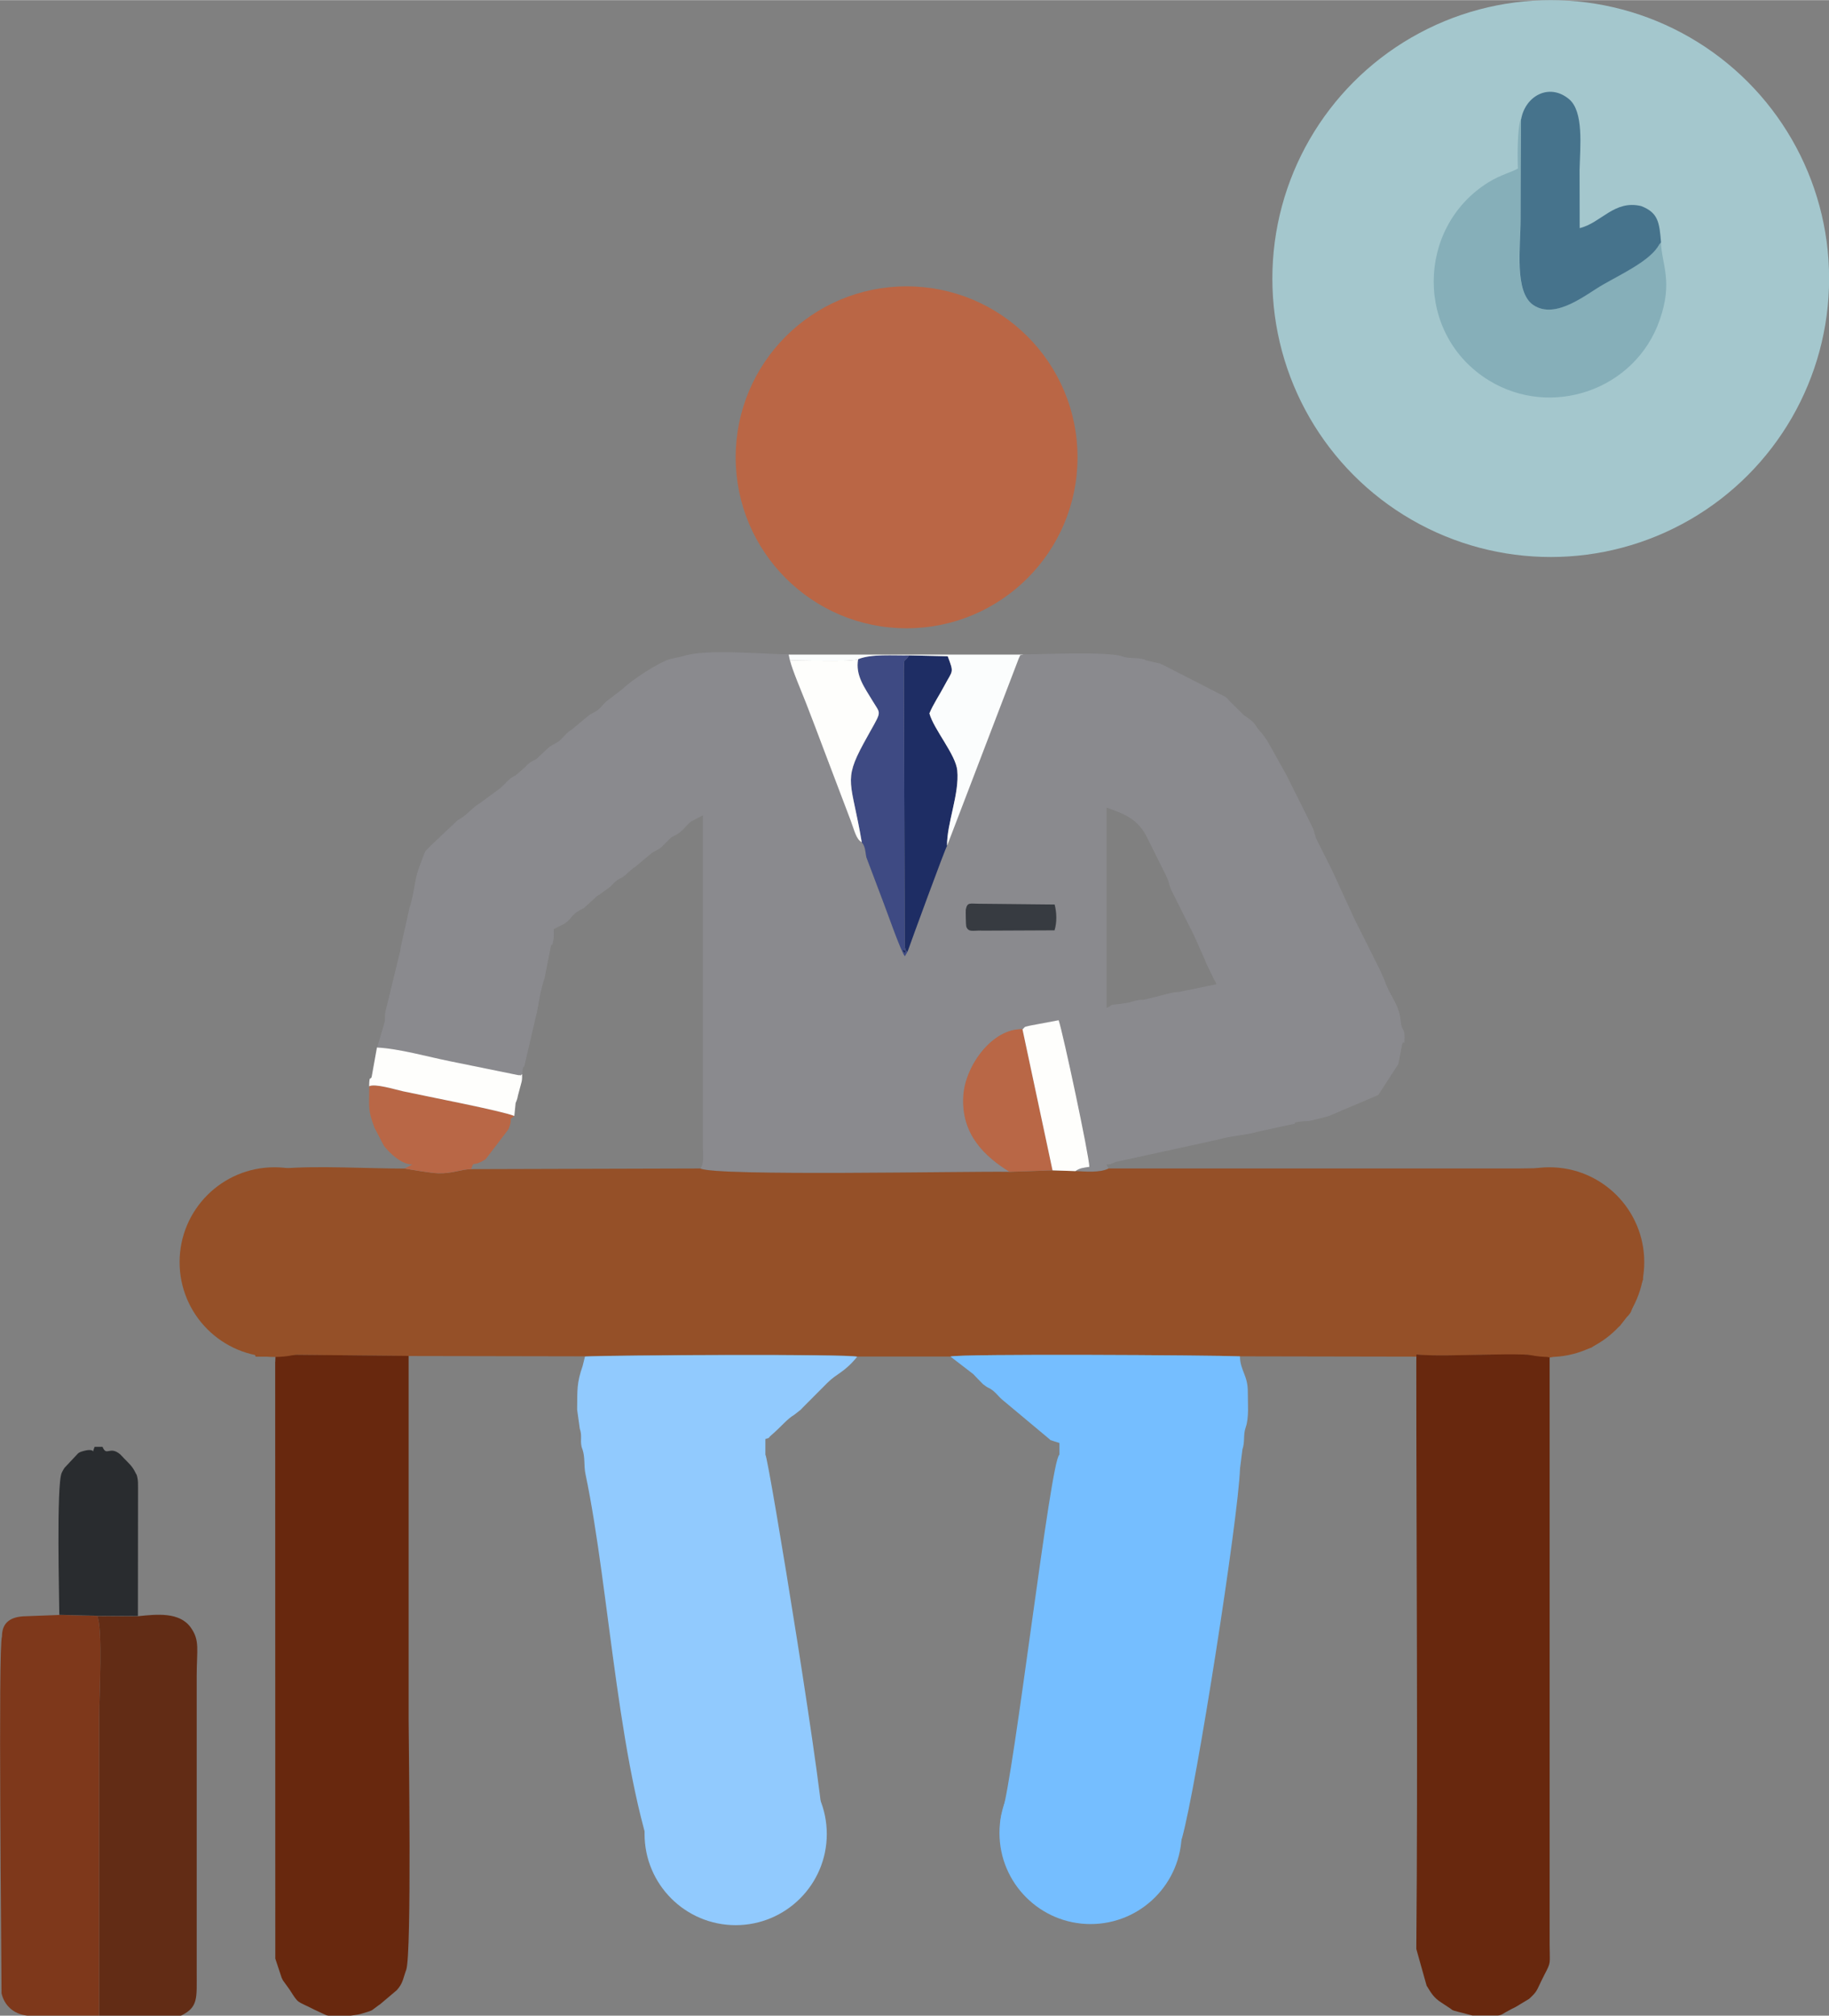 <?xml version="1.0" encoding="UTF-8"?>
<!DOCTYPE svg PUBLIC "-//W3C//DTD SVG 1.0//EN" "http://www.w3.org/TR/2001/REC-SVG-20010904/DTD/svg10.dtd">
<!-- Creator: CorelDRAW 2020 (64-Bit) -->
<svg xmlns="http://www.w3.org/2000/svg" xml:space="preserve" width="1.227in" height="1.352in" version="1.0" style="shape-rendering:geometricPrecision; text-rendering:geometricPrecision; image-rendering:optimizeQuality; fill-rule:evenodd; clip-rule:evenodd"
viewBox="0 0 166.82 183.79"
 xmlns:xlink="http://www.w3.org/1999/xlink"
 xmlns:xodm="http://www.corel.com/coreldraw/odm/2003">
 <rect x="0" y="0" width="166.82" height="183.79" fill="#808080" stroke="none"/>
 <defs>
  <style type="text/css">
   <![CDATA[
    .fil9 {fill:#1E2D64}
    .fil8 {fill:#292C2F}
    .fil14 {fill:#373B41}
    .fil10 {fill:#3E4A83}
    .fil17 {fill:#46738C}
    .fil7 {fill:#622C15}
    .fil4 {fill:#68280E}
    .fil2 {fill:#75BEFF}
    .fil20 {fill:#75BEFF}
    .fil6 {fill:#7E381B}
    .fil16 {fill:#86AFB9}
    .fil0 {fill:#8A8A8E}
    .fil3 {fill:#91CAFE}
    .fil21 {fill:#91CAFE}
    .fil1 {fill:#955028}
    .fil19 {fill:#955028}
    .fil15 {fill:#A4C7CD}
    .fil11 {fill:#B96746}
    .fil5 {fill:#BA6645}
    .fil18 {fill:#BA6645}
    .fil12 {fill:#FBFDFD}
    .fil13 {fill:#FEFEFC}
   ]]>
  </style>
 </defs>
 <g id="Layer_x0020_1">
  <g id="_2741274092384">
   <path class="fil0" d="M100.93 91.87l0 -18.24c1.52,0.55 2.84,0.98 3.7,2.74l1.49 2.99c0.66,1.3 0.35,0.93 0.71,1.79l2.03 4.05c0.02,0.04 0.04,0.08 0.06,0.12l0.99 2.23c0.01,0.05 0.03,0.09 0.04,0.14l0.82 1.69c0.07,0.14 0.02,-0.08 0.18,0.36l-3.12 0.64c-0.64,0.17 -0.24,-0.08 -1.79,0.35l-1.29 0.32c-0.77,0.24 -0.43,-0.07 -1.79,0.36l-0.77 0.12c-1.29,0.11 -0.57,0.11 -1.25,0.36zm-11.45 -7.02c-0.74,0 -1.15,0.17 -1.34,-0.37 -0.03,-0.09 -0.06,-1.42 -0.04,-1.54 0.13,-0.69 0.35,-0.54 1.19,-0.53l6.91 0.07c0.19,0.72 0.22,1.63 -0.01,2.35l-6.7 0.03zm-55.08 10.66c1.99,0.1 4.7,0.86 6.71,1.26l6.19 1.26c0.49,-0.02 -0.05,0.16 0.34,-0.09 0.02,-0.79 0.15,-0.63 0.18,-0.71l1.08 -4.65c0.16,-0.49 0.29,-1.91 0.71,-3.22 0.01,-0.04 0.04,-0.09 0.05,-0.13l0.53 -2.69c0.21,-1.05 0.06,0.25 0.28,-0.79 0.07,-0.33 0.04,-0.7 0.04,-1.04l0.95 -0.48c0.7,-0.45 0.54,-0.73 1.43,-1.25l0.24 -0.12c0.03,-0.02 0.08,-0.04 0.12,-0.06l1.21 -1.11c0.03,-0.02 0.08,-0.05 0.11,-0.07 0.03,-0.02 0.08,-0.04 0.12,-0.06l0.93 -0.68c1.16,-1.2 0.79,-0.46 1.69,-1.35l0.48 -0.41c0.03,-0.02 0.08,-0.04 0.12,-0.06l1.36 -1.14c0.04,-0.03 0.16,-0.13 0.2,-0.16 0.03,-0.02 0.08,-0.05 0.11,-0.07l0.58 -0.32c0.18,-0.13 0.28,-0.23 0.47,-0.43 0.85,-0.88 0.44,-0.45 1.21,-0.93 0.2,-0.13 0.35,-0.27 0.49,-0.41 0.23,-0.23 0.44,-0.51 0.72,-0.71l1.06 -0.55 0 30.22c0,0.62 0.14,1.5 -0.23,1.97 1.33,0.73 24.48,0.24 28.19,0.31 -2.13,-1.33 -4.43,-3.33 -4.19,-6.93 0.18,-2.82 2.72,-6.18 5.4,-6.06 0.33,-0.32 0.1,-0.18 0.69,-0.35l2.61 -0.49c0.41,1.22 2.78,12.35 2.8,13.37 -0.56,0.09 -0.87,0.1 -1.27,0.39 0.88,0.04 2.27,0.16 3,-0.24l-0.2 -0.35c0.56,-0.02 0.35,-0.05 0.61,-0.14 0.05,-0.02 0.2,-0.08 0.26,-0.1l9.4 -2.05c1.01,-0.32 2.58,-0.4 3.58,-0.71l2.79 -0.61c1.24,-0.18 -0.17,-0.18 1.28,-0.33 0.4,-0.04 0.39,0.02 0.81,-0.08l1.42 -0.36c0.05,-0.01 0.09,-0.03 0.13,-0.04l4.52 -1.92 1.83 -2.82 0.35 -1.81c0.17,-0.51 0.21,0.4 0.21,-0.66 0,-0.92 -0.26,-0.49 -0.34,-1.43 -0.14,-1.6 -1.05,-2.38 -1.47,-3.72l-0.44 -0.99c-0.02,-0.04 -0.04,-0.08 -0.06,-0.12 -0.02,-0.04 -0.04,-0.08 -0.06,-0.12l-1.31 -2.62c-0.02,-0.05 -0.09,-0.19 -0.12,-0.24 -0.05,-0.1 -0.11,-0.22 -0.18,-0.36l-0.48 -0.95c-0.02,-0.04 -0.04,-0.08 -0.06,-0.12l-2.14 -4.65c-0.07,-0.14 -0.17,-0.34 -0.24,-0.48l-1.14 -2.26c-0.02,-0.04 -0.04,-0.09 -0.05,-0.13l-0.2 -0.69c-0.01,-0.04 -0.03,-0.09 -0.05,-0.13l-0.47 -0.96c-0.07,-0.14 -0.17,-0.34 -0.24,-0.48l-1.55 -3.1c-0.05,-0.1 -0.11,-0.22 -0.18,-0.36l-1.6 -2.87c-0.02,-0.03 -0.05,-0.08 -0.07,-0.11 -0.02,-0.03 -0.04,-0.08 -0.06,-0.12l-0.45 -0.63c-0.94,-1 -0.36,-0.81 -1.69,-1.71l-1.26 -1.24c-0.31,-0.32 -0.06,-0.14 -0.45,-0.44l-5.68 -2.91c-0.57,-0.2 0.27,0.01 -0.54,-0.18l-1.02 -0.23c-0.14,-0.05 0.12,-0.04 -0.4,-0.14 -0.63,-0.12 -1.15,-0 -1.75,-0.22 -1.29,-0.46 -7.44,-0.18 -9.02,-0.18l-0.28 0.05c-0.03,0.05 -0.06,0.11 -0.07,0.15 -0.02,0.04 -0.05,0.1 -0.07,0.15l-6.54 17.09c-0.13,0.15 -3.3,8.77 -3.6,9.64l-0.25 0.43c-0.39,-0.5 -1.65,-4.14 -2.03,-5.11l-1.47 -3.89c-0.11,-0.44 -0.07,-0.99 -0.43,-1.39 -0.52,-0.26 -0.69,-1.13 -1.02,-2l-2.41 -6.35c-0.54,-1.42 -1.07,-2.85 -1.63,-4.28 -0.4,-1.03 -1.29,-3.07 -1.49,-3.96l-0.12 -0.54c-2.51,0 -7.53,-0.53 -9.64,0.18l-1.17 0.26c-0.98,0.27 -3.54,1.93 -4.28,2.69l-1.21 0.93c-0.52,0.33 -0.75,0.79 -1.21,1.11l-0.58 0.32c-0.03,0.02 -0.08,0.05 -0.11,0.07l-1.56 1.3c-0.52,0.3 -0.76,0.74 -1.22,1.1l-0.68 0.39c-0.03,0.02 -0.08,0.05 -0.11,0.07 -0.04,0.03 -0.2,0.16 -0.29,0.25l-0.92 0.87c-0.23,0.15 -0.15,0.07 -0.35,0.19 -0.27,0.16 -0.07,0 -0.33,0.21 -0.35,0.27 -0.09,0.07 -0.36,0.35l-0.86 0.75c-0.14,0.08 -0.1,0.04 -0.24,0.12 -0.57,0.33 -0.88,0.9 -1.44,1.25l-1.55 1.14c-0.73,0.43 -1.18,1.08 -1.91,1.49 -0.03,0.02 -0.08,0.04 -0.12,0.06l-2.3 2.17c-0.11,0.11 -0.31,0.29 -0.36,0.35 -0.49,0.52 -0.19,0.14 -0.45,0.62l-0.53 1.44c-0.35,1.08 -0.37,2.13 -0.76,3.36 -0.01,0.04 -0.03,0.09 -0.04,0.13l-0.75 3.36c-0.1,0.43 -0.05,0.46 -0.18,0.9l-1.26 5.18c-0.05,0.25 -0.02,0.27 -0.04,0.49 -0.02,0.23 0.01,0.24 -0.04,0.49l-0.67 2.26z"/>
   <path class="fil1" d="M25.1 124.18l0.02 -0.66 12.14 0.12 16.1 0.03c2.4,-0.13 24.1,-0.24 24.83,0.02l8.51 0c0.73,-0.27 23.82,-0.13 26.4,-0.02l16.09 0.03 0 0.48 0.01 -0.66c2.89,0.3 10.07,-0.35 12.15,0.26l3.26 -0.75c0.29,-0.09 0.27,-0.06 0.55,-0.16l2.63 -2.02c0.52,-0.93 0.52,-0.55 0.95,-1.2l1.12 -2.99 -0.58 -4.64c-0.87,-1.79 -0.63,-1.55 -1.85,-2.8l-3.57 -2.16c-0.14,-0.05 0.1,-0.04 -0.4,-0.13 -0.64,-0.12 -0.85,0.1 -1.63,-0.16 -0.04,-0.01 -0.08,-0.04 -0.12,-0.05l-0.88 -0.19c-0.73,-0.03 -1.59,0.01 -2.34,0.01 -12.46,0 -24.92,0 -37.38,0 -0.74,0.41 -2.12,0.28 -3,0.24l-2.09 -0.07 -3.95 0.14c-3.71,-0.07 -26.86,0.42 -28.19,-0.31l-20.88 0.06c-1.02,0.02 -1.72,0.42 -3.05,0.38 -0.62,-0.02 -2.47,-0.33 -3.02,-0.43 -3.3,0 -7.98,-0.28 -11.11,-0.01l-0.83 0.24c-0.04,0.01 -0.09,0.04 -0.13,0.05 -0.88,0.25 -1.1,-0.16 -2.26,0.24l-1.07 0.36c-0.04,0.02 -0.09,0.04 -0.13,0.05 -0.04,0.02 -0.08,0.04 -0.12,0.06l-0.74 0.51c-0.03,0.02 -0.07,0.06 -0.1,0.08l-3.54 4.69c-0.06,0.31 -0.01,0.28 -0.1,0.61l-0.1 0.26c-0.01,0.04 -0.04,0.08 -0.05,0.13 -0.01,0.04 -0.04,0.09 -0.05,0.13 -0.42,1.52 -0.03,2.57 0.32,3.64l0.35 1.08c0.15,0.41 0.05,0.18 0.16,0.37 0.02,0.04 0.28,0.34 0.32,0.4l1.63 1.94c0.05,0.06 0.31,0.32 0.35,0.36l0.84 0.59c0.98,0.6 0.19,0.37 1.41,0.74l0.4 0.13c0.95,0.3 0.67,-0.15 0.94,0.5l1.79 0 0 0.48z"/>
   <path class="fil2" d="M113.09 123.67c-2.57,-0.11 -25.67,-0.25 -26.4,0.02l2.08 1.6c0.05,0.05 0.29,0.3 0.35,0.37l0.53 0.54c0.05,0.04 0.22,0.17 0.31,0.23 0.23,0.15 0.15,0.07 0.35,0.19 0.54,0.32 0.74,0.73 1.22,1.1l4.19 3.5c0.03,0.02 0.06,0.06 0.09,0.09l0.82 0.26 0 1.07c-0.8,0.32 -4.15,29.44 -5.24,32.67 -0.14,0.42 -0.18,1.13 -0.13,1.67 0.06,0.66 0.18,0.54 0.32,1.12l0.53 1.97c0.02,0.05 0.08,0.2 0.1,0.25l3.23 3.39c0.03,0.02 0.08,0.04 0.12,0.06l0.95 0.48c0.32,0.15 0.01,0.02 0.38,0.15l0.55 0.17c0.04,0.01 0.09,0.03 0.13,0.05 0.97,0.34 2.93,0.45 4.08,0.05l0.67 -0.22c0.04,-0.01 0.09,-0.03 0.14,-0.04l4.2 -3.49c0.02,-0.04 0.04,-0.08 0.06,-0.12l1.09 -3.2c1.32,-4.72 5.15,-29.25 5.29,-33.7l0.22 -1.74c0.25,-0.75 0.05,-1.3 0.3,-2.02 0.32,-0.91 0.18,-2.23 0.19,-3.23 0.01,-1.51 -0.69,-1.93 -0.72,-3.24z"/>
   <path class="fil3" d="M53.36 123.67l-0.22 0.88c-0.54,1.57 -0.48,2.12 -0.5,3.98l0.24 1.73c0.23,0.69 0.03,0.96 0.16,1.63 0.01,0.05 0.03,0.09 0.04,0.14 0.01,0.04 0.03,0.09 0.05,0.13 0.25,0.76 0.11,1.46 0.27,2.24 2.26,10.74 2.98,27.75 6.99,37.36 0.15,0.24 0.07,0.17 0.18,0.35 0.27,0.44 1.14,0.94 1.55,1.31 0.45,0.4 0.04,0.11 0.65,0.42 0.04,0.02 0.08,0.04 0.12,0.06l0.71 0.36c0.74,0.34 0.97,0.52 1.91,0.6 2.01,0.17 3.78,-0.12 5.49,-1.14 0.03,-0.02 0.08,-0.05 0.11,-0.07 0.03,-0.02 0.07,-0.05 0.11,-0.07l0.85 -0.58c0.83,-0.5 1.76,-1.79 2.16,-2.67l0.46 -1.33c0.01,-0.05 0.03,-0.09 0.04,-0.14l0.37 -1.42c0.4,-1.45 -5.03,-34.69 -5.29,-34.8l0 -1.43c0.62,-0.22 0.07,0.06 0.54,-0.35 0.91,-0.78 1.44,-1.48 2.08,-1.85l0.6 -0.47c0.04,-0.04 0.14,-0.15 0.17,-0.18l2.23 -2.24c0.92,-0.93 1.55,-0.94 2.75,-2.41 -0.72,-0.26 -22.42,-0.15 -24.83,-0.02z"/>
   <path class="fil4" d="M25.1 124.18l0.01 54.41 0.58 1.75c0.02,0.05 0.09,0.19 0.12,0.24l0.6 0.83c0.88,1.38 0.6,0.98 2.27,1.84l1.1 0.51c0.05,0.01 0.11,0.02 0.17,0.03l2.04 0c0.45,-0.05 0.85,-0.12 1.13,-0.22 0.29,-0.1 0.54,-0.14 0.8,-0.27 0.06,-0.03 0.53,-0.4 0.62,-0.46 0.03,-0.02 0.08,-0.05 0.11,-0.07l1.55 -1.31c0.54,-0.62 0.54,-0.96 0.8,-1.71 0.01,-0.04 0.03,-0.09 0.05,-0.13 0.52,-1.47 0.22,-21.2 0.22,-22.85 0,-11.05 0,-22.1 0,-33.14l-12.14 -0.12 -0.02 0.66z"/>
   <path class="fil4" d="M129.18 124.18c0,17.65 0.15,35.92 -0,53.53l0.94 3.35c0.02,0.03 0.05,0.08 0.07,0.11 0.33,0.55 0.62,1.02 1.26,1.42l0.86 0.57c0.33,0.23 -0.06,0.02 0.34,0.19l1.65 0.43 2.3 0c0.41,-0.03 0.41,-0.16 1.28,-0.6 0.12,-0.06 0.2,-0.1 0.36,-0.18l1.23 -0.74c0.71,-0.65 0.68,-0.74 1.09,-1.59l0.18 -0.36c0.15,-0.3 -0.03,0.06 0.12,-0.24 0.64,-1.23 0.48,-0.94 0.48,-2.74l0 -53.57c-2.08,-0.61 -9.26,0.04 -12.15,-0.26l-0.01 0.66z"/>
   <path class="fil5" d="M71.96 31.06l-0.12 0.6c-0.21,0.45 -1.02,0.92 -1.55,2.02l-1.79 3.93c-0.26,0.82 0.01,1.07 -0.35,2.15 -0.52,1.54 0.16,2.82 0.22,3.29l2.58 6.72c0.16,0.26 0.01,0.07 0.21,0.33 0.88,1.13 2.11,2.17 3.29,2.97 0.03,0.02 0.07,0.05 0.1,0.08 0.39,0.28 -0.19,-0.12 0.19,0.16 0.03,0.02 0.07,0.06 0.1,0.08 0.03,0.02 0.07,0.05 0.11,0.07l4.56 1.88c0.53,0.11 1.23,-0.02 1.76,0.03 0.9,0.08 0.46,0.56 1.52,0.3 0.85,-0.21 -0.37,-0.03 0.66,-0.26 0.66,-0.14 1.34,0.05 1.99,-0.16 0.04,-0.01 0.08,-0.04 0.13,-0.05 0.04,-0.01 0.08,-0.04 0.13,-0.05 0.84,-0.27 1.69,-0.35 2.5,-0.72l5.05 -3.72c0.02,-0.03 0.05,-0.08 0.07,-0.11l2.22 -3.33c0.42,-0.68 0.39,-1.33 0.63,-2.05 0.03,-0.08 0.09,-0.25 0.14,-0.4l0.14 -0.4c0.02,-0.05 0.08,-0.2 0.1,-0.26 0.26,-0.81 0.03,-1.78 0.25,-2.63 0.13,-0.49 -0.08,-0.67 -0.13,-1.18 -0.02,-0.26 0,-0.65 0.01,-0.91 0,-0.28 0.01,-0.58 -0.04,-0.85 -0.01,-0.05 -0.03,-0.09 -0.04,-0.14 -0.01,-0.04 -0.03,-0.09 -0.05,-0.13l-0.5 -1.82c-0.1,-0.3 -0.11,-0.4 -0.21,-0.68l-0.29 -0.6c-0.02,-0.04 -0.04,-0.08 -0.06,-0.12l-0.3 -0.6c-0.02,-0.03 -0.05,-0.08 -0.07,-0.11 -0.12,-0.18 -0.06,-0.08 -0.23,-0.3 -0.03,-0.04 -0.13,-0.16 -0.16,-0.2 -0.02,-0.03 -0.05,-0.08 -0.07,-0.11l-0.26 -0.46c-0.12,-0.18 -0.07,-0.1 -0.23,-0.31 -0.03,-0.04 -0.13,-0.16 -0.16,-0.2l-2.7 -2.84c-0.03,-0.02 -0.08,-0.04 -0.12,-0.06 -0.55,-0.33 -0.86,-0.79 -1.42,-1.08l-1.2 -0.59c-0.07,-0.04 -0.35,-0.18 -0.35,-0.18l-2.26 -0.78c-0.68,-0.24 -1.77,-0.08 -2.51,-0.35l-1.25 -0.2c-1.01,0.05 -0.6,0.25 -2.32,0.38 -0.49,0.04 0.1,-0.04 -0.32,0.04l-3.97 1.58c-0.04,0.02 -0.08,0.04 -0.12,0.06l-2.2 1.55c-0.03,0.03 -0.06,0.07 -0.09,0.09 -0.42,0.44 -0.24,0.6 -1.17,0.62z"/>
   <path class="fil6" d="M9.05 183.79c0,-6.08 0,-12.16 0,-18.24 0,-3.04 0,-6.08 0,-9.12 0,-1.74 0.35,-7.92 -0.18,-9.09 -1.15,-0.03 -2.29,-0.06 -3.44,-0.09 -1.11,0.04 -2.22,0.09 -3.33,0.13 -1.34,0.09 -1.92,0.74 -1.92,1.83 -0.36,1.05 -0.04,28.92 -0.04,32.55 0.25,1.07 1.06,1.88 2.33,2.03 2.2,0 4.39,0 6.59,0z"/>
   <path class="fil7" d="M9.05 183.79c2.49,0 4.98,0 7.46,0 1.58,-0.77 1.43,-1.57 1.43,-3.93 -0,-9 -0,-18 -0,-27 0,-2.47 0.31,-3.26 -0.54,-4.46 -1.03,-1.44 -3.11,-1.21 -4.82,-1.03 -1.24,-0.01 -2.47,-0.01 -3.71,-0.02 0.53,1.17 0.18,7.35 0.18,9.09 0,3.04 0,6.08 0,9.12 0,6.08 0,12.16 0,18.24z"/>
   <path class="fil8" d="M5.43 147.24l3.44 0.09 3.71 0.02 0.01 -11.68c0,-0.35 0.01,-0.67 -0.07,-1 -0.11,-0.41 0,-0.04 -0.16,-0.38 -0.29,-0.61 -0.59,-0.84 -1.03,-1.3l-0.35 -0.37c-0.98,-0.84 -1.25,0.23 -1.63,-0.7l-0.72 0c-0.39,0.96 0.37,-0.05 -1.18,0.43 -0.04,0.01 -0.09,0.03 -0.13,0.05 -0.04,0.02 -0.08,0.04 -0.12,0.06 -0.03,0.02 -0.07,0.05 -0.1,0.08l-1.21 1.29c-0.12,0.18 -0.08,0.12 -0.2,0.34 -0.02,0.04 -0.04,0.08 -0.06,0.12 -0.5,1.07 -0.22,11.75 -0.22,12.95z"/>
   <path class="fil9" d="M82.78 86.76c0.3,-0.87 3.46,-9.49 3.6,-9.64 -0.04,-2.01 1.15,-4.73 0.93,-6.88 -0.14,-1.45 -2.14,-3.73 -2.54,-5.2 0.35,-0.83 0.91,-1.66 1.34,-2.48 0.8,-1.51 0.92,-1.15 0.33,-2.73l-3.52 -0.08c-0.5,0.79 -0.44,0.03 -0.48,1.34l0.08 25.22c0.39,1.32 -0.79,-0.16 0.26,0.45z"/>
   <path class="fil10" d="M78.27 60.1c-0.27,1.49 0.58,2.58 1.36,3.88 0.78,1.3 0.82,0.7 -0.85,3.78 -1.92,3.53 -1.11,3.5 -0.18,9.04 0.36,0.4 0.32,0.95 0.43,1.39l1.47 3.89c0.38,0.97 1.64,4.61 2.03,5.11l0.25 -0.43c-1.06,-0.61 0.13,0.87 -0.26,-0.45l-0.08 -25.22c0.04,-1.31 -0.02,-0.55 0.48,-1.34 -1.45,0.03 -3.44,-0.16 -4.65,0.35z"/>
   <path class="fil11" d="M92.05 106.84l3.95 -0.14 -2.74 -12.86c-2.68,-0.11 -5.21,3.24 -5.4,6.06 -0.23,3.6 2.06,5.6 4.19,6.93z"/>
   <path class="fil11" d="M33.68 99.04c0,1.96 -0.15,2.13 0.48,3.79l0.86 1.65c0.56,0.7 1.58,1.68 2.59,1.7l-0.7 0.36c0.55,0.11 2.4,0.41 3.02,0.43 1.32,0.05 2.03,-0.35 3.05,-0.38 0.3,-0.87 0.02,-0.08 1.31,-0.89l2.09 -2.74c0.5,-1.24 -0.16,-0.68 0.53,-1.21 -1.2,-0.48 -7.94,-1.78 -10.15,-2.25 -0.71,-0.15 -2.58,-0.73 -3.08,-0.46z"/>
   <path class="fil12" d="M72.05 60.21c0.98,0 5.74,0.17 6.22,-0.11 1.21,-0.5 3.2,-0.32 4.65,-0.35l3.52 0.08c0.59,1.58 0.47,1.22 -0.33,2.73 -0.43,0.82 -1,1.65 -1.34,2.48 0.4,1.47 2.4,3.75 2.54,5.2 0.21,2.15 -0.97,4.87 -0.93,6.88l6.54 -17.09c0.02,-0.05 0.05,-0.11 0.07,-0.15 0.02,-0.04 0.04,-0.11 0.07,-0.15l0.28 -0.05 -21.41 0 0.12 0.54z"/>
   <path class="fil13" d="M78.6 76.79c-0.93,-5.54 -1.74,-5.51 0.18,-9.04 1.68,-3.08 1.63,-2.48 0.85,-3.78 -0.78,-1.3 -1.63,-2.39 -1.36,-3.88 -0.48,0.28 -5.25,0.11 -6.22,0.11 0.21,0.89 1.09,2.93 1.49,3.96 0.56,1.43 1.09,2.85 1.63,4.28l2.41 6.35c0.33,0.87 0.5,1.74 1.02,2z"/>
   <path class="fil13" d="M33.68 99.04c0.5,-0.27 2.37,0.3 3.08,0.46 2.22,0.48 8.96,1.77 10.15,2.25l0.12 -1.18c0.02,-0.06 0.09,-0.2 0.1,-0.25 0.08,-0.26 0.04,-0.08 0.11,-0.43l0.34 -1.27c0.05,-0.26 0.04,-0.42 0.04,-0.68 -0.39,0.26 0.15,0.07 -0.34,0.09l-6.19 -1.26c-2.01,-0.4 -4.71,-1.17 -6.71,-1.26l-0.48 2.67c-0.11,0.36 -0.21,-0.23 -0.23,0.86z"/>
   <path class="fil13" d="M93.26 93.85l2.74 12.86 2.09 0.07c0.4,-0.29 0.71,-0.3 1.27,-0.39 -0.02,-1.03 -2.39,-12.15 -2.8,-13.37l-2.61 0.49c-0.59,0.16 -0.36,0.02 -0.69,0.35z"/>
   <path class="fil14" d="M89.48 84.85l6.7 -0.03c0.23,-0.72 0.2,-1.63 0.01,-2.35l-6.91 -0.07c-0.83,-0 -1.05,-0.16 -1.19,0.53 -0.02,0.12 0.01,1.45 0.04,1.54 0.19,0.54 0.6,0.37 1.34,0.37z"/>
   <g>
    <circle class="fil15" cx="141.44" cy="25.39" r="25.39"/>
    <path class="fil16" d="M151.49 22.08c-0.26,0.31 -0.1,0.14 -0.33,0.46 -0.91,1.32 -3.33,2.45 -4.99,3.41 -1.51,0.87 -4.27,3.2 -6.32,1.85 -1.78,-1.18 -1.17,-5.31 -1.17,-7.84 0,-3.04 0.02,-6.08 0.04,-9.12 -0.36,0.75 -0.31,3.98 -0.27,4.51 -0.41,0.28 -1.58,0.57 -2.69,1.26 -6.61,4.11 -6.73,13.93 0.06,18.08 5.66,3.46 13.3,0.9 15.55,-5.5 1.25,-3.55 0.19,-5.08 0.12,-7.12z"/>
    <path class="fil17" d="M138.73 10.85c-0.02,3.04 -0.04,6.08 -0.04,9.12 -0,2.53 -0.6,6.66 1.17,7.84 2.04,1.35 4.8,-0.98 6.32,-1.85 1.67,-0.96 4.08,-2.09 4.99,-3.41 0.23,-0.33 0.06,-0.15 0.33,-0.46 -0.15,-1.83 -0.26,-2.71 -1.81,-3.31 -2.46,-0.59 -3.65,1.54 -5.61,2.01l-0.01 -5.33c0.05,-2.12 0.4,-5.31 -0.97,-6.44 -1.8,-1.49 -3.98,-0.29 -4.36,1.84z"/>
   </g>
   <circle class="fil18" cx="82.69" cy="41.69" r="15.59"/>
   <circle class="fil19" cx="141.32" cy="115.08" r="8.65"/>
   <circle class="fil19" cx="25.03" cy="115.08" r="8.65"/>
   <circle class="fil20" cx="99.47" cy="167.13" r="8.31"/>
   <circle class="fil21" cx="67.1" cy="167.23" r="8.31"/>
  </g>
 </g>
</svg>
